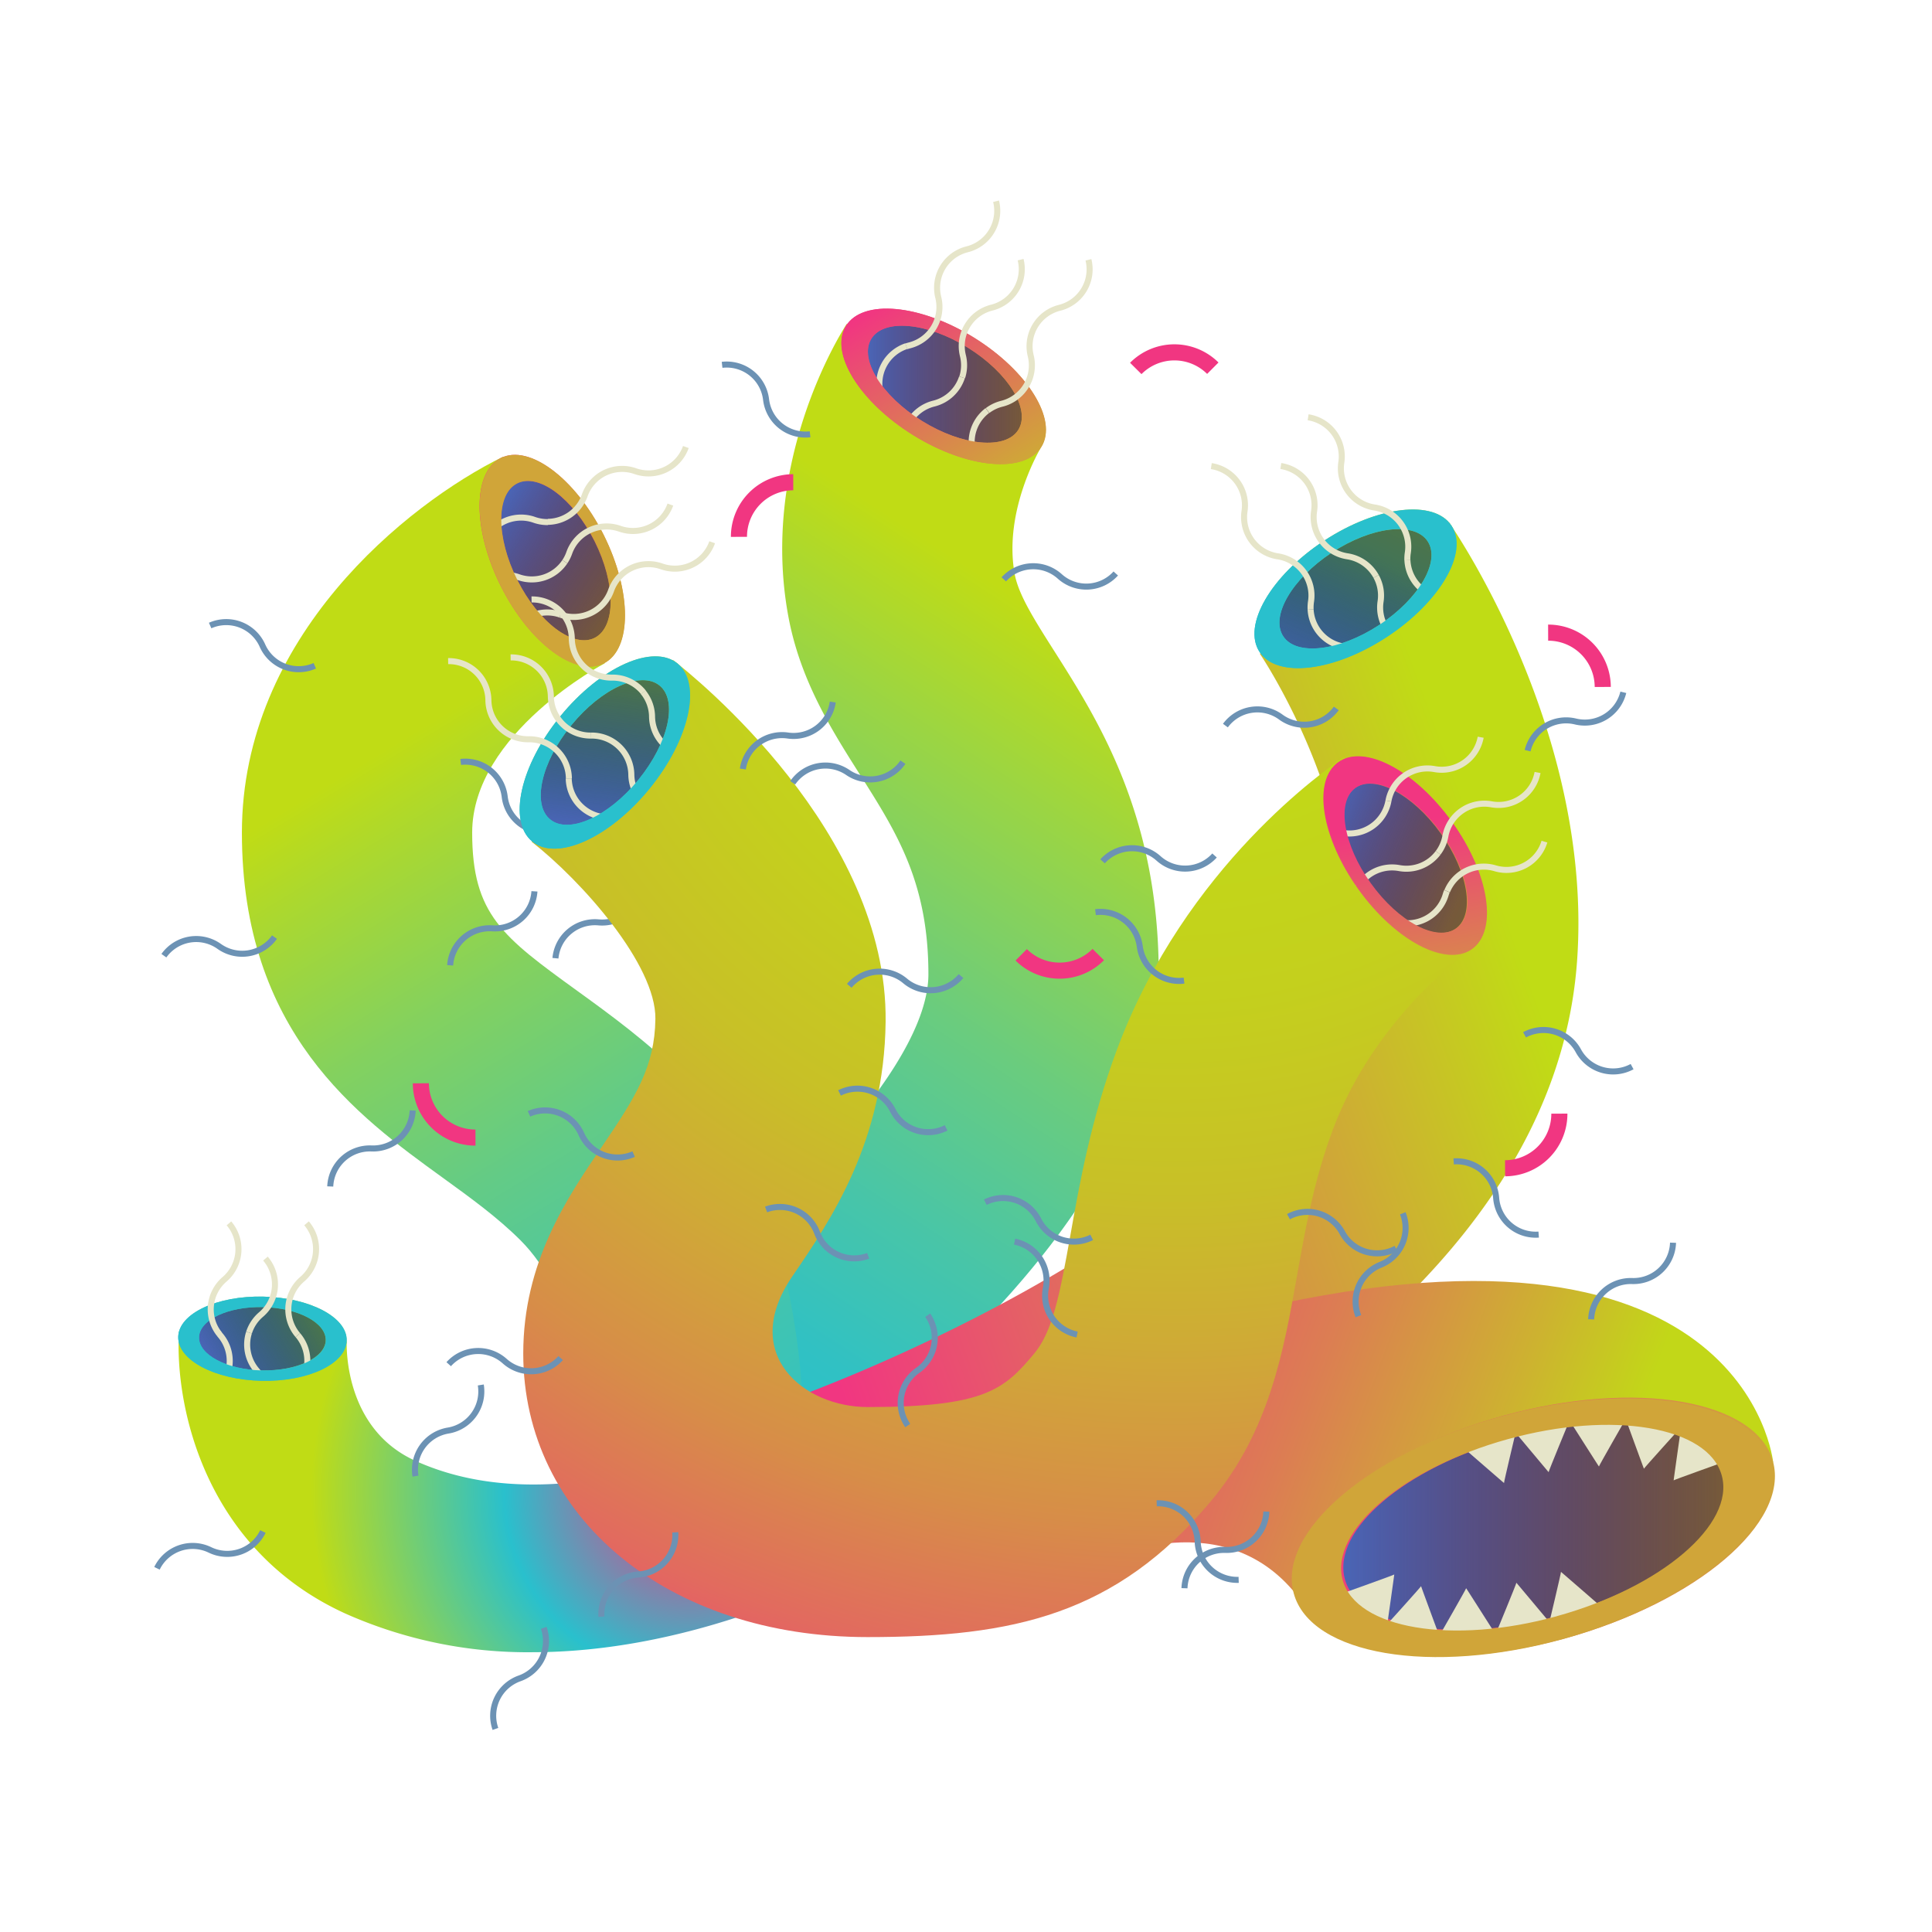 <svg id="prefix__Capa_1" data-name="Capa 1" xmlns="http://www.w3.org/2000/svg" xmlns:xlink="http://www.w3.org/1999/xlink" viewBox="0 0 480 480"><defs><linearGradient id="prefix__Degradado_sin_nombre_86" x1="149.29" y1="327.88" x2="262.15" y2="154.73" gradientUnits="userSpaceOnUse"><stop offset="0" stop-color="#29c0cd"/><stop offset=".11" stop-color="#31c1c3"/><stop offset=".29" stop-color="#47c5a9"/><stop offset=".53" stop-color="#6acc7e"/><stop offset=".8" stop-color="#9ad544"/><stop offset="1" stop-color="#c0dc15"/></linearGradient><linearGradient id="prefix__Degradado_sin_nombre_20" x1="209.02" y1="96.01" x2="259.84" y2="96.01" gradientTransform="rotate(58.21 234.42 95.995)" gradientUnits="userSpaceOnUse"><stop offset="0" stop-color="#f13681"/><stop offset="1" stop-color="#d0a539"/></linearGradient><linearGradient id="prefix__Degradado_sin_nombre_31" x1="215.65" y1="95.47" x2="253.88" y2="95.47" gradientTransform="rotate(58.21 234.756 95.455)" gradientUnits="userSpaceOnUse"><stop offset="0" stop-color="#4a65b6"/><stop offset="1" stop-color="#181a33" stop-opacity=".5"/></linearGradient><linearGradient id="prefix__Degradado_sin_nombre_43" x1="98.64" y1="184.38" x2="234.69" y2="409.33" gradientUnits="userSpaceOnUse"><stop offset="0" stop-color="#c0dc15"/><stop offset=".08" stop-color="#abd82f"/><stop offset=".24" stop-color="#83d15f"/><stop offset=".4" stop-color="#63cb86"/><stop offset=".56" stop-color="#4ac6a5"/><stop offset=".72" stop-color="#38c3bb"/><stop offset=".87" stop-color="#2dc1c9"/><stop offset="1" stop-color="#29c0cd"/></linearGradient><linearGradient id="prefix__Degradado_sin_nombre_19" x1="192.43" y1="300.49" x2="376.41" y2="233.24" gradientUnits="userSpaceOnUse"><stop offset="0" stop-color="#f13681"/><stop offset="1" stop-color="#c0dc15"/></linearGradient><linearGradient id="prefix__Degradado_sin_nombre_98" x1="397.82" y1="377.59" x2="110.25" y2="271.69" gradientUnits="userSpaceOnUse"><stop offset="0" stop-color="#c2d718"/><stop offset=".1" stop-color="#cdb230"/><stop offset=".26" stop-color="#dc7d53"/><stop offset=".4" stop-color="#e8566c"/><stop offset=".51" stop-color="#ee3f7b"/><stop offset=".58" stop-color="#f13681"/></linearGradient><linearGradient id="prefix__Degradado_sin_nombre_20-2" x1="321.48" y1="379.4" x2="440.95" y2="379.4" gradientTransform="rotate(15.41 381.132 379.295)" xlink:href="#prefix__Degradado_sin_nombre_20"/><linearGradient id="prefix__Degradado_sin_nombre_31-2" x1="333.72" y1="379.4" x2="428.71" y2="379.4" gradientTransform="rotate(15.41 381.132 379.295)" xlink:href="#prefix__Degradado_sin_nombre_31"/><linearGradient id="prefix__Degradado_sin_nombre_47" x1="-1320.94" y1="1381" x2="-1270.12" y2="1381" gradientTransform="rotate(-31.79 -2647.39 -2102.285)" gradientUnits="userSpaceOnUse"><stop offset="0" stop-color="#29c0cd"/><stop offset="1" stop-color="#8ed352"/></linearGradient><linearGradient id="prefix__Degradado_sin_nombre_31-3" x1="-1314.65" y1="1381" x2="-1276.41" y2="1381" gradientTransform="rotate(-31.8 -2636.02 -2086.327)" xlink:href="#prefix__Degradado_sin_nombre_31"/><linearGradient id="prefix__Degradado_sin_nombre_20-3" x1="311.6" y1="-952.31" x2="362.42" y2="-952.31" gradientTransform="rotate(58.21 -743.35 -585.907)" xlink:href="#prefix__Degradado_sin_nombre_20"/><linearGradient id="prefix__Degradado_sin_nombre_31-4" x1="318.63" y1="-952.8" x2="356.86" y2="-952.8" gradientTransform="rotate(58.21 -742.952 -586.035)" xlink:href="#prefix__Degradado_sin_nombre_31"/><linearGradient id="prefix__Degradado_sin_nombre_47-2" x1="-1991.33" y1="1185.82" x2="-1940.52" y2="1185.82" gradientTransform="rotate(-31.79 -2661.815 -3029.196)" xlink:href="#prefix__Degradado_sin_nombre_47"/><linearGradient id="prefix__Degradado_sin_nombre_31-5" x1="-1985.04" y1="1185.82" x2="-1946.81" y2="1185.82" gradientTransform="rotate(-31.79 -2661.815 -3029.196)" xlink:href="#prefix__Degradado_sin_nombre_31"/><linearGradient id="prefix__Degradado_sin_nombre_20-4" x1="565.3" y1="-710.69" x2="616.12" y2="-710.69" gradientTransform="rotate(58 -358.651 -467.816)" xlink:href="#prefix__Degradado_sin_nombre_20"/><linearGradient id="prefix__Degradado_sin_nombre_31-6" x1="571.95" y1="-710.16" x2="610.19" y2="-710.16" gradientTransform="rotate(58 -358.493 -467.445)" xlink:href="#prefix__Degradado_sin_nombre_31"/><linearGradient id="prefix__Degradado_sin_nombre_47-3" x1="-566.86" y1="824.07" x2="-529.61" y2="824.07" gradientTransform="rotate(58 196.989 1131.618)" xlink:href="#prefix__Degradado_sin_nombre_47"/><linearGradient id="prefix__Degradado_sin_nombre_31-7" x1="-562.24" y1="824.07" x2="-534.22" y2="824.07" gradientTransform="rotate(58.21 199.93 1129.26)" xlink:href="#prefix__Degradado_sin_nombre_31"/><linearGradient id="prefix__Degradado_sin_nombre_20-5" x1="320.94" y1="379.55" x2="440.41" y2="379.55" xlink:href="#prefix__Degradado_sin_nombre_20"/><linearGradient id="prefix__Degradado_sin_nombre_47-4" x1="49.15" y1="342.07" x2="81.25" y2="323.15" xlink:href="#prefix__Degradado_sin_nombre_47"/><linearGradient id="prefix__Degradado_sin_nombre_47-5" x1="146.98" y1="212.15" x2="153.57" y2="161.76" xlink:href="#prefix__Degradado_sin_nombre_47"/><linearGradient id="prefix__Degradado_sin_nombre_20-6" x1="115.57" y1="126.02" x2="158.87" y2="152.6" xlink:href="#prefix__Degradado_sin_nombre_20"/><linearGradient id="prefix__Degradado_sin_nombre_20-7" x1="325.72" y1="202.8" x2="372.64" y2="222.29" xlink:href="#prefix__Degradado_sin_nombre_20"/><linearGradient id="prefix__Degradado_sin_nombre_47-6" x1="326.08" y1="169.34" x2="347.46" y2="123.24" xlink:href="#prefix__Degradado_sin_nombre_47"/><linearGradient id="prefix__Degradado_sin_nombre_20-8" x1="209.02" y1="96.01" x2="259.84" y2="96.01" xlink:href="#prefix__Degradado_sin_nombre_20"/><radialGradient id="prefix__Degradado_sin_nombre_121" cx="171.45" cy="370.65" r="94.18" gradientUnits="userSpaceOnUse"><stop offset="0" stop-color="#f13681"/><stop offset=".32" stop-color="#6e91b3"/><stop offset=".49" stop-color="#29c0cd"/><stop offset="1" stop-color="#c0dc15"/></radialGradient><radialGradient id="prefix__Degradado_sin_nombre_125" cx="291.6" cy="120.82" r="486.56" gradientUnits="userSpaceOnUse"><stop offset="0" stop-color="#c0dc15"/><stop offset=".15" stop-color="#c1d917"/><stop offset=".26" stop-color="#c4d01d"/><stop offset=".36" stop-color="#c8c027"/><stop offset=".44" stop-color="#cfaa36"/><stop offset=".53" stop-color="#d78d48"/><stop offset=".61" stop-color="#e26a5f"/><stop offset=".68" stop-color="#ee407a"/><stop offset=".7" stop-color="#f13681"/><stop offset=".82" stop-color="#29c0cd"/></radialGradient><style>.prefix__cls-1,.prefix__cls-22,.prefix__cls-23{fill:none;stroke-miterlimit:10}.prefix__cls-1,.prefix__cls-22{stroke:#6c92b4;stroke-width:1.5px}.prefix__cls-22{stroke:#e6e5c9}.prefix__cls-23{stroke:#f13681;stroke-width:4px}.prefix__cls-24{fill:#e6e5c9}</style></defs><path class="prefix__cls-1" d="M138 238.07a9.85 9.85 0 0110.71-8.91 9.85 9.85 0 0010.71-8.91"/><path d="M132.26 410.49a111.24 111.24 0 01-46.42-9.59c-35-15.93-42.48-51.56-41.37-70.1l41.67 2.49v-.23c-.08 2.23-.29 22 17 29.85 40.1 18.25 92.34-11.55 92.86-11.85l3.08-1.79 3.55-.69c.53-.1 53.23-10.08 87-17.47l8.92 40.78c-29.43 6.43-72.74 14.76-84.89 17.08-10.61 5.62-43.92 21.52-81.4 21.52z" fill="url(#prefix__Degradado_sin_nombre_121)"/><path d="M196.91 369.14l-32.22-47.27 16.11 23.63-16.14-23.61c26.6-18.23 66-56.22 66-79.84 0-22.8-7.88-35.22-17-49.59-7-11.05-15-23.59-17.89-39.82-6.75-37.58 12.39-68.75 14.6-72.18l48.12 30.93.16-.25c-.09.15-9.41 15.61-6.57 31.4.93 5.17 4.88 11.39 9.88 19.26 10.94 17.23 25.92 40.83 25.92 80.26 0 28.59-16 59.1-47.59 90.69a335.41 335.41 0 01-43.38 36.39z" fill="url(#prefix__Degradado_sin_nombre_86)"/><ellipse cx="234.43" cy="96.01" rx="14.27" ry="28.54" transform="rotate(-58.21 234.416 96.007)" fill="url(#prefix__Degradado_sin_nombre_20)"/><ellipse cx="234.76" cy="95.47" rx="10.74" ry="21.48" transform="rotate(-58.21 234.748 95.474)" fill="url(#prefix__Degradado_sin_nombre_31)"/><path d="M198.76 383l-51.46-14.56c2.28-20.83-5.48-47.79-17.94-60.25-5.7-5.7-12.4-10.55-19.5-15.69-21-15.21-49.76-36-49.76-85.64 0-48.53 40.79-81.54 64.89-93.4l25.25 51.33.16-.08c-.33.17-33.09 17.49-33.09 42.15 0 20.4 7.65 25.94 26.12 39.32 8.19 5.93 17.48 12.66 26.39 21.57 36.72 36.73 29.85 107.32 28.94 115.25z" fill="url(#prefix__Degradado_sin_nombre_43)"/><path d="M203.75 405.66l-17.5-54.46c37.18-12 144.34-59.23 148.49-116.48 2.62-36.12-21.49-72-21.74-72.3l47-32.64c1.47 2.11 35.93 52.43 31.81 109.08-3.42 47.14-37.28 89.88-100.63 127a486.58 486.58 0 01-87.43 39.8z" fill="url(#prefix__Degradado_sin_nombre_19)"/><path d="M274.08 387.76s30.52-15.1 48.89 9.58l117.57-34s-6.6-68.41-134.33-36.69-32.13 61.11-32.13 61.11z" fill="url(#prefix__Degradado_sin_nombre_98)"/><ellipse cx="381.22" cy="379.4" rx="61.45" ry="28.7" transform="rotate(-15.41 381.122 379.31)" fill="url(#prefix__Degradado_sin_nombre_20-2)"/><ellipse cx="381.22" cy="379.4" rx="48.86" ry="22.82" transform="rotate(-15.41 381.122 379.31)" fill="url(#prefix__Degradado_sin_nombre_31-2)"/><ellipse cx="336.77" cy="146.29" rx="28.54" ry="14.27" transform="rotate(-33.33 336.747 146.286)" fill="url(#prefix__Degradado_sin_nombre_47)"/><ellipse cx="336.77" cy="146.29" rx="21.48" ry="10.74" transform="rotate(-33.33 336.747 146.286)" fill="url(#prefix__Degradado_sin_nombre_31-3)"/><ellipse cx="137.22" cy="139.31" rx="14.27" ry="28.54" transform="rotate(-26.66 137.218 139.311)" fill="url(#prefix__Degradado_sin_nombre_20-3)"/><ellipse cx="138.1" cy="139.28" rx="10.74" ry="21.48" transform="rotate(-26.66 138.096 139.274)" fill="url(#prefix__Degradado_sin_nombre_31-4)"/><path d="M215.56 406.73C166 406.73 130 377.1 130 336.28c0-22.68 10.85-38.62 19.56-51.43 8.38-12.31 13.12-19.85 13.27-31.73.16-13.44-18.26-34.23-30.76-44l35.12-45.15c5.47 4.24 53.41 42.78 52.84 89.89-.36 29.7-13.5 49.11-23.17 63.23-13.26 19.36 2.81 32.49 18.73 32.49 29 0 33.85-4.3 41.33-13.26 4.58-5.49 6.34-14.4 9.06-29.69 2.26-12.71 5.07-28.52 11.52-45.85 17-45.65 52.42-70 56.41-72.67l31.52 47.74.17-.11c-.24.16-23.88 16.52-34.49 45-4.64 12.47-6.76 24.38-8.81 35.9-3.4 19.13-6.91 38.91-21.47 56.35-23.64 28.21-49.16 33.74-85.27 33.74z" fill="url(#prefix__Degradado_sin_nombre_125)"/><ellipse cx="150.28" cy="186.96" rx="28.54" ry="14.27" transform="rotate(-50.76 150.274 186.953)" fill="url(#prefix__Degradado_sin_nombre_47-2)"/><ellipse cx="150.28" cy="186.96" rx="21.48" ry="10.74" transform="rotate(-50.76 150.274 186.953)" fill="url(#prefix__Degradado_sin_nombre_31-5)"/><ellipse cx="349.06" cy="212.63" rx="14.27" ry="28.54" transform="rotate(-35.65 349.042 212.622)" fill="url(#prefix__Degradado_sin_nombre_20-4)"/><ellipse cx="349.18" cy="213.26" rx="10.74" ry="21.48" transform="rotate(-35.65 349.162 213.261)" fill="url(#prefix__Degradado_sin_nombre_31-6)"/><ellipse cx="65.19" cy="332.6" rx="10.46" ry="20.92" transform="rotate(-88.72 65.19 332.596)" fill="url(#prefix__Degradado_sin_nombre_47-3)"/><ellipse cx="65.19" cy="332.6" rx="7.87" ry="15.74" transform="rotate(-88.72 65.19 332.596)" fill="url(#prefix__Degradado_sin_nombre_31-7)"/><path class="prefix__cls-22" d="M225.17 86a9.85 9.85 0 00-6.41 11.71M225.92 104.79a9.82 9.82 0 016.08-4.52 9.84 9.84 0 007-6.53M241.69 112.22a9.85 9.85 0 013.62-10.22M136.13 129.71a9.83 9.83 0 01-3.4-.56 9.84 9.84 0 00-9.06 1.33M125.39 142.84a9.83 9.83 0 013.47.56 9.85 9.85 0 0011.47-3.84M131.43 153.28a9.82 9.82 0 017.82-.56M54.45 331.4l.26.32a9.84 9.84 0 012.08 8.75M64.91 342.1a9.89 9.89 0 00-1.14-1.64 9.84 9.84 0 01-1.9-9.39M76.07 340.47a9.84 9.84 0 00-2.07-8.76M344.95 199a9.85 9.85 0 01-11.46 7.92M337.45 220.23a9.85 9.85 0 0110.18-4.56 9.85 9.85 0 009.66-3.78M346 228.74q.46.09.91.23a9.85 9.85 0 0012.25-6.62q.14-.48.33-.93"/><path class="prefix__cls-1" d="M40.72 237.44a9.85 9.85 0 0113.74-2.31 9.85 9.85 0 0013.74-2.31M131.43 276.73a9.85 9.85 0 0113 5 9.85 9.85 0 0013 5M111.48 338.93a9.85 9.85 0 0113.91-.76 9.85 9.85 0 0013.91-.76M149.43 401.66a9.85 9.85 0 019.17-10.48 9.85 9.85 0 009.17-10.48M307.74 392.51a9.85 9.85 0 01-10.18-9.51 9.85 9.85 0 00-10.18-9.51M346.84 310.19a9.85 9.85 0 01-13.36-3.95 9.85 9.85 0 00-13.36-3.95M403.31 172a9.85 9.85 0 01-11.89 7.25 9.85 9.85 0 00-11.89 7.25M405.49 265a9.85 9.85 0 01-13.36-3.95 9.85 9.85 0 00-13.36-3.95M382.28 306.73a9.85 9.85 0 01-10.56-9.09 9.85 9.85 0 00-10.56-9.09M415.66 308.75a9.85 9.85 0 01-10.17 9.52 9.85 9.85 0 00-10.17 9.52"/><path class="prefix__cls-1" d="M314.62 375.55a9.85 9.85 0 01-10.17 9.52 9.85 9.85 0 00-10.17 9.52M348.52 301.44a9.85 9.85 0 01-5.52 12.79 9.85 9.85 0 00-5.51 12.77M52.21 155.41a9.85 9.85 0 0113 5 9.85 9.85 0 0013 5M82.05 294.77a9.85 9.85 0 0110.24-9.44 9.85 9.85 0 0010.24-9.44M39 389.64a9.85 9.85 0 0113.16-4.57 9.85 9.85 0 0013.16-4.57M123.09 429.55a9.85 9.85 0 016-12.56 9.85 9.85 0 006-12.56M111.84 239.83a9.85 9.85 0 0110.47-9.19 9.85 9.85 0 0010.47-9.19M249.39 143.94a9.85 9.85 0 0113.91-.73 9.85 9.85 0 0013.91-.73M273.93 214a9.85 9.85 0 0113.91-.73 9.85 9.85 0 0013.91-.73M252.07 308.48a9.85 9.85 0 017.77 11.52 9.85 9.85 0 007.77 11.56M184.56 191.06a9.85 9.85 0 0111.17-8.32 9.85 9.85 0 0011.17-8.32M211 244.92a9.85 9.85 0 0113.88-1.21 9.85 9.85 0 0013.88-1.21M244.8 298.69a9.85 9.85 0 0113.2 4.37 9.85 9.85 0 0013.23 4.36M272.17 226.63a9.85 9.85 0 0111 8.5 9.85 9.85 0 0011 8.5M304.45 180.27a9.85 9.85 0 0113.77-2.11A9.85 9.85 0 00332 176M190.33 300.49a9.85 9.85 0 0112.67 5.76 9.85 9.85 0 0012.7 5.75M225.53 354.17a9.85 9.85 0 012.47-13.7 9.85 9.85 0 002.48-13.71M114.46 189.3a9.85 9.85 0 0110.93 8.63 9.85 9.85 0 0010.93 8.63M179.4 90.64a9.85 9.85 0 0110.93 8.63 9.85 9.85 0 0010.93 8.63M208.58 271.54a9.85 9.85 0 0113.24 4.34 9.85 9.85 0 0013.24 4.34M103.23 366.74a9.85 9.85 0 018.11-11.32 9.85 9.85 0 008.11-11.33M196.95 194.48a9.85 9.85 0 0113.69-2.56 9.85 9.85 0 0013.69-2.56"/><path class="prefix__cls-22" d="M325.62 151.44a9.85 9.85 0 008.36 9.22M344.13 155.71a9.81 9.81 0 01-1.13-6.26 9.81 9.81 0 00-1.11-6.24M354.13 147a9.87 9.87 0 01-4.46-7.86M141.3 193.38a9.85 9.85 0 0010 9.71M158.61 197.94a9.8 9.8 0 01-1.76-5.48 9.85 9.85 0 00-10-9.71M166 185.82a9.83 9.83 0 01-4-7.78 9.81 9.81 0 00-2.2-6.06"/><path class="prefix__cls-23" d="M272.86 237.16a13.53 13.53 0 01-19.14.06M387.42 276.68a13.53 13.53 0 01-13.49 13.57M384.63 157.18a13.53 13.53 0 0113.57 13.49M282.18 91.54a13.53 13.53 0 0119.14-.06M183.59 133.38a13.53 13.53 0 0113.49-13.57M118.13 282.63a13.53 13.53 0 01-13.57-13.49"/><path class="prefix__cls-24" d="M363.49 359.63s10.26 8.91 10.18 8.82 3-13 3-13z"/><path class="prefix__cls-24" d="M376.1 355.43s8.72 10.43 8.65 10.32 5-12.39 5-12.39zM390 353s7.3 11.47 7.25 11.35 6.56-11.64 6.56-11.64zM403.79 352.25s4.66 12.77 4.64 12.65 8.91-10 8.91-10zM417.68 354.45s-1.91 13.46-1.87 13.34 12.55-4.58 12.55-4.58zM398 399.35s-10.26-8.91-10.18-8.82-3 13-3 13z"/><path class="prefix__cls-24" d="M385.39 403.55s-8.72-10.43-8.65-10.32-5 12.39-5 12.39zM371.51 405.94s-7.3-11.47-7.25-11.35-6.56 11.64-6.56 11.64zM357.7 406.73s-4.7-12.73-4.64-12.65-8.91 10-8.91 10z"/><path class="prefix__cls-24" d="M344.53 404.52s1.91-13.46 1.87-13.34-12.55 4.58-12.55 4.58z"/><path d="M439.92 363.23c-4.22-15.29-34.15-20.36-66.87-11.35s-55.83 28.71-51.62 44 34.15 20.38 66.87 11.35 55.82-28.73 51.62-44zm-53.18 38.33c-26 7.16-49.81 3.12-53.15-9s15-27.81 41-35 49.81-3.14 53.17 9-15.01 27.82-41.03 34.99z" fill="url(#prefix__Degradado_sin_nombre_20-5)"/><path d="M65.43 322.14c-11.55-.25-21 4.22-21.15 10s9.13 10.67 20.72 10.92 21-4.21 21.15-10-9.15-10.65-20.72-10.92zM65 340.48c-8.69-.2-15.66-3.88-15.57-8.22s7.24-7.71 15.92-7.51S81 328.61 80.93 333s-7.22 7.67-15.93 7.48z" fill="url(#prefix__Degradado_sin_nombre_47-4)"/><path class="prefix__cls-22" d="M56.88 303.94a9.85 9.85 0 01-1.08 13.89 9.85 9.85 0 00-1.34 13.57M61.87 331.07a9.8 9.8 0 013-4.49 9.85 9.85 0 001.08-13.89M74 331.71a9.85 9.85 0 011.08-13.89 9.85 9.85 0 001.08-13.89"/><path d="M168.34 164.85c-6.11-5-19.14.87-29.11 13.08s-13.11 26.14-7 31.14 19.14-.88 29.11-13.08 13.1-26.16 7-31.14zm-9.74 28.9c-7.51 9.18-17.32 13.59-21.91 9.83s-2.24-14.24 5.27-23.42 17.3-13.59 21.91-9.83 2.22 14.23-5.27 23.42z" fill="url(#prefix__Degradado_sin_nombre_47-5)"/><path class="prefix__cls-22" d="M111.34 164.25a9.85 9.85 0 0110 9.71 9.85 9.85 0 0010 9.71 9.85 9.85 0 0110 9.71M146.86 182.75a9.85 9.85 0 01-10-9.71 9.85 9.85 0 00-10-9.71"/><path d="M150 132.91c-7.08-14.1-18.52-22.65-25.57-19.11s-7 17.83.06 31.91S143 168.36 150 164.82s7-17.82 0-31.91zm-2.24 25.56c-5.3 2.66-13.91-3.77-19.23-14.38s-5.33-21.35 0-24 13.91 3.77 19.25 14.38 5.22 21.34-.04 24z" fill="url(#prefix__Degradado_sin_nombre_20-6)"/><path class="prefix__cls-22" d="M159.85 172a9.83 9.83 0 00-7.79-3.65 9.85 9.85 0 01-10-9.71 9.85 9.85 0 00-10-9.71M170.4 111.06a9.85 9.85 0 01-12.56 6 9.85 9.85 0 00-12.56 6 9.85 9.85 0 01-9.16 6.59M140.34 139.55a9.87 9.87 0 001.09-2.19 9.85 9.85 0 0112.56-6 9.85 9.85 0 0012.56-6"/><path class="prefix__cls-22" d="M139.26 152.72a9.85 9.85 0 0012.56-6 9.85 9.85 0 0112.56-6 9.85 9.85 0 0012.56-6"/><path d="M360.77 204.22c-9.18-12.82-21.83-19.46-28.23-14.87s-4.14 18.69 5 31.51 21.83 19.48 28.23 14.87 4.23-18.73-5-31.51zm1.05 26.41c-4.82 3.45-14.33-1.56-21.24-11.19s-8.61-20.25-3.79-23.72 14.32 1.56 21.24 11.19 8.62 20.26 3.8 23.72z" fill="url(#prefix__Degradado_sin_nombre_20-7)"/><path class="prefix__cls-22" d="M367.87 183.16a9.85 9.85 0 01-11.46 7.92 9.85 9.85 0 00-11.46 7.92M357.29 211.89a9.81 9.81 0 001.81-4.14 9.85 9.85 0 0111.46-7.92 9.85 9.85 0 0011.44-7.91M359.54 221.41a9.85 9.85 0 0111.92-5.69 9.85 9.85 0 0012.25-6.62"/><path d="M360.63 130.61c-4.34-6.59-18.52-4.9-31.69 3.76s-20.35 21-16 27.61 18.52 4.9 31.69-3.76 20.37-21.03 16-27.61zm-17.95 24.66c-9.93 6.51-20.59 7.78-23.86 2.83s2.13-14.25 12-20.78 20.59-7.78 23.86-2.83-2.09 14.25-12 20.78z" fill="url(#prefix__Degradado_sin_nombre_47-6)"/><path class="prefix__cls-22" d="M300.94 115.8a9.85 9.85 0 018.26 11.2 9.85 9.85 0 008.26 11.22 9.85 9.85 0 018.26 11.22 9.89 9.89 0 00-.1 2M341.89 143.21a9.83 9.83 0 00-7.15-5 9.85 9.85 0 01-8.26-11.21 9.85 9.85 0 00-8.26-11.22M349.66 139.18a9.9 9.9 0 01.11-1.87 9.85 9.85 0 00-8.26-11.22 9.85 9.85 0 01-8.26-11.22 9.85 9.85 0 00-8.25-11.2"/><path d="M242 83.88c-13.4-8.32-27.63-9.62-31.79-2.91s3.34 18.86 16.74 27.16 27.63 9.6 31.79 2.91-3.39-18.85-16.74-27.16zm11 22.9c-3.12 5-13.84 4.07-23.92-2.18s-15.72-15.4-12.6-20.44 13.84-4.07 23.92 2.18 15.74 15.4 12.6 20.44z" fill="url(#prefix__Degradado_sin_nombre_20-8)"/><path class="prefix__cls-22" d="M247.47 50a9.85 9.85 0 01-7.18 11.94 9.85 9.85 0 00-7.18 11.94 9.85 9.85 0 01-7.18 11.94q-.39.1-.77.23M239.05 93.75a9.79 9.79 0 00.18-5.4 9.84 9.84 0 017.17-11.92 9.84 9.84 0 007.17-11.92M245.36 102a9.8 9.8 0 013.55-1.69 9.84 9.84 0 007.17-11.92 9.84 9.84 0 017.17-11.92 9.84 9.84 0 007.17-11.92"/></svg>